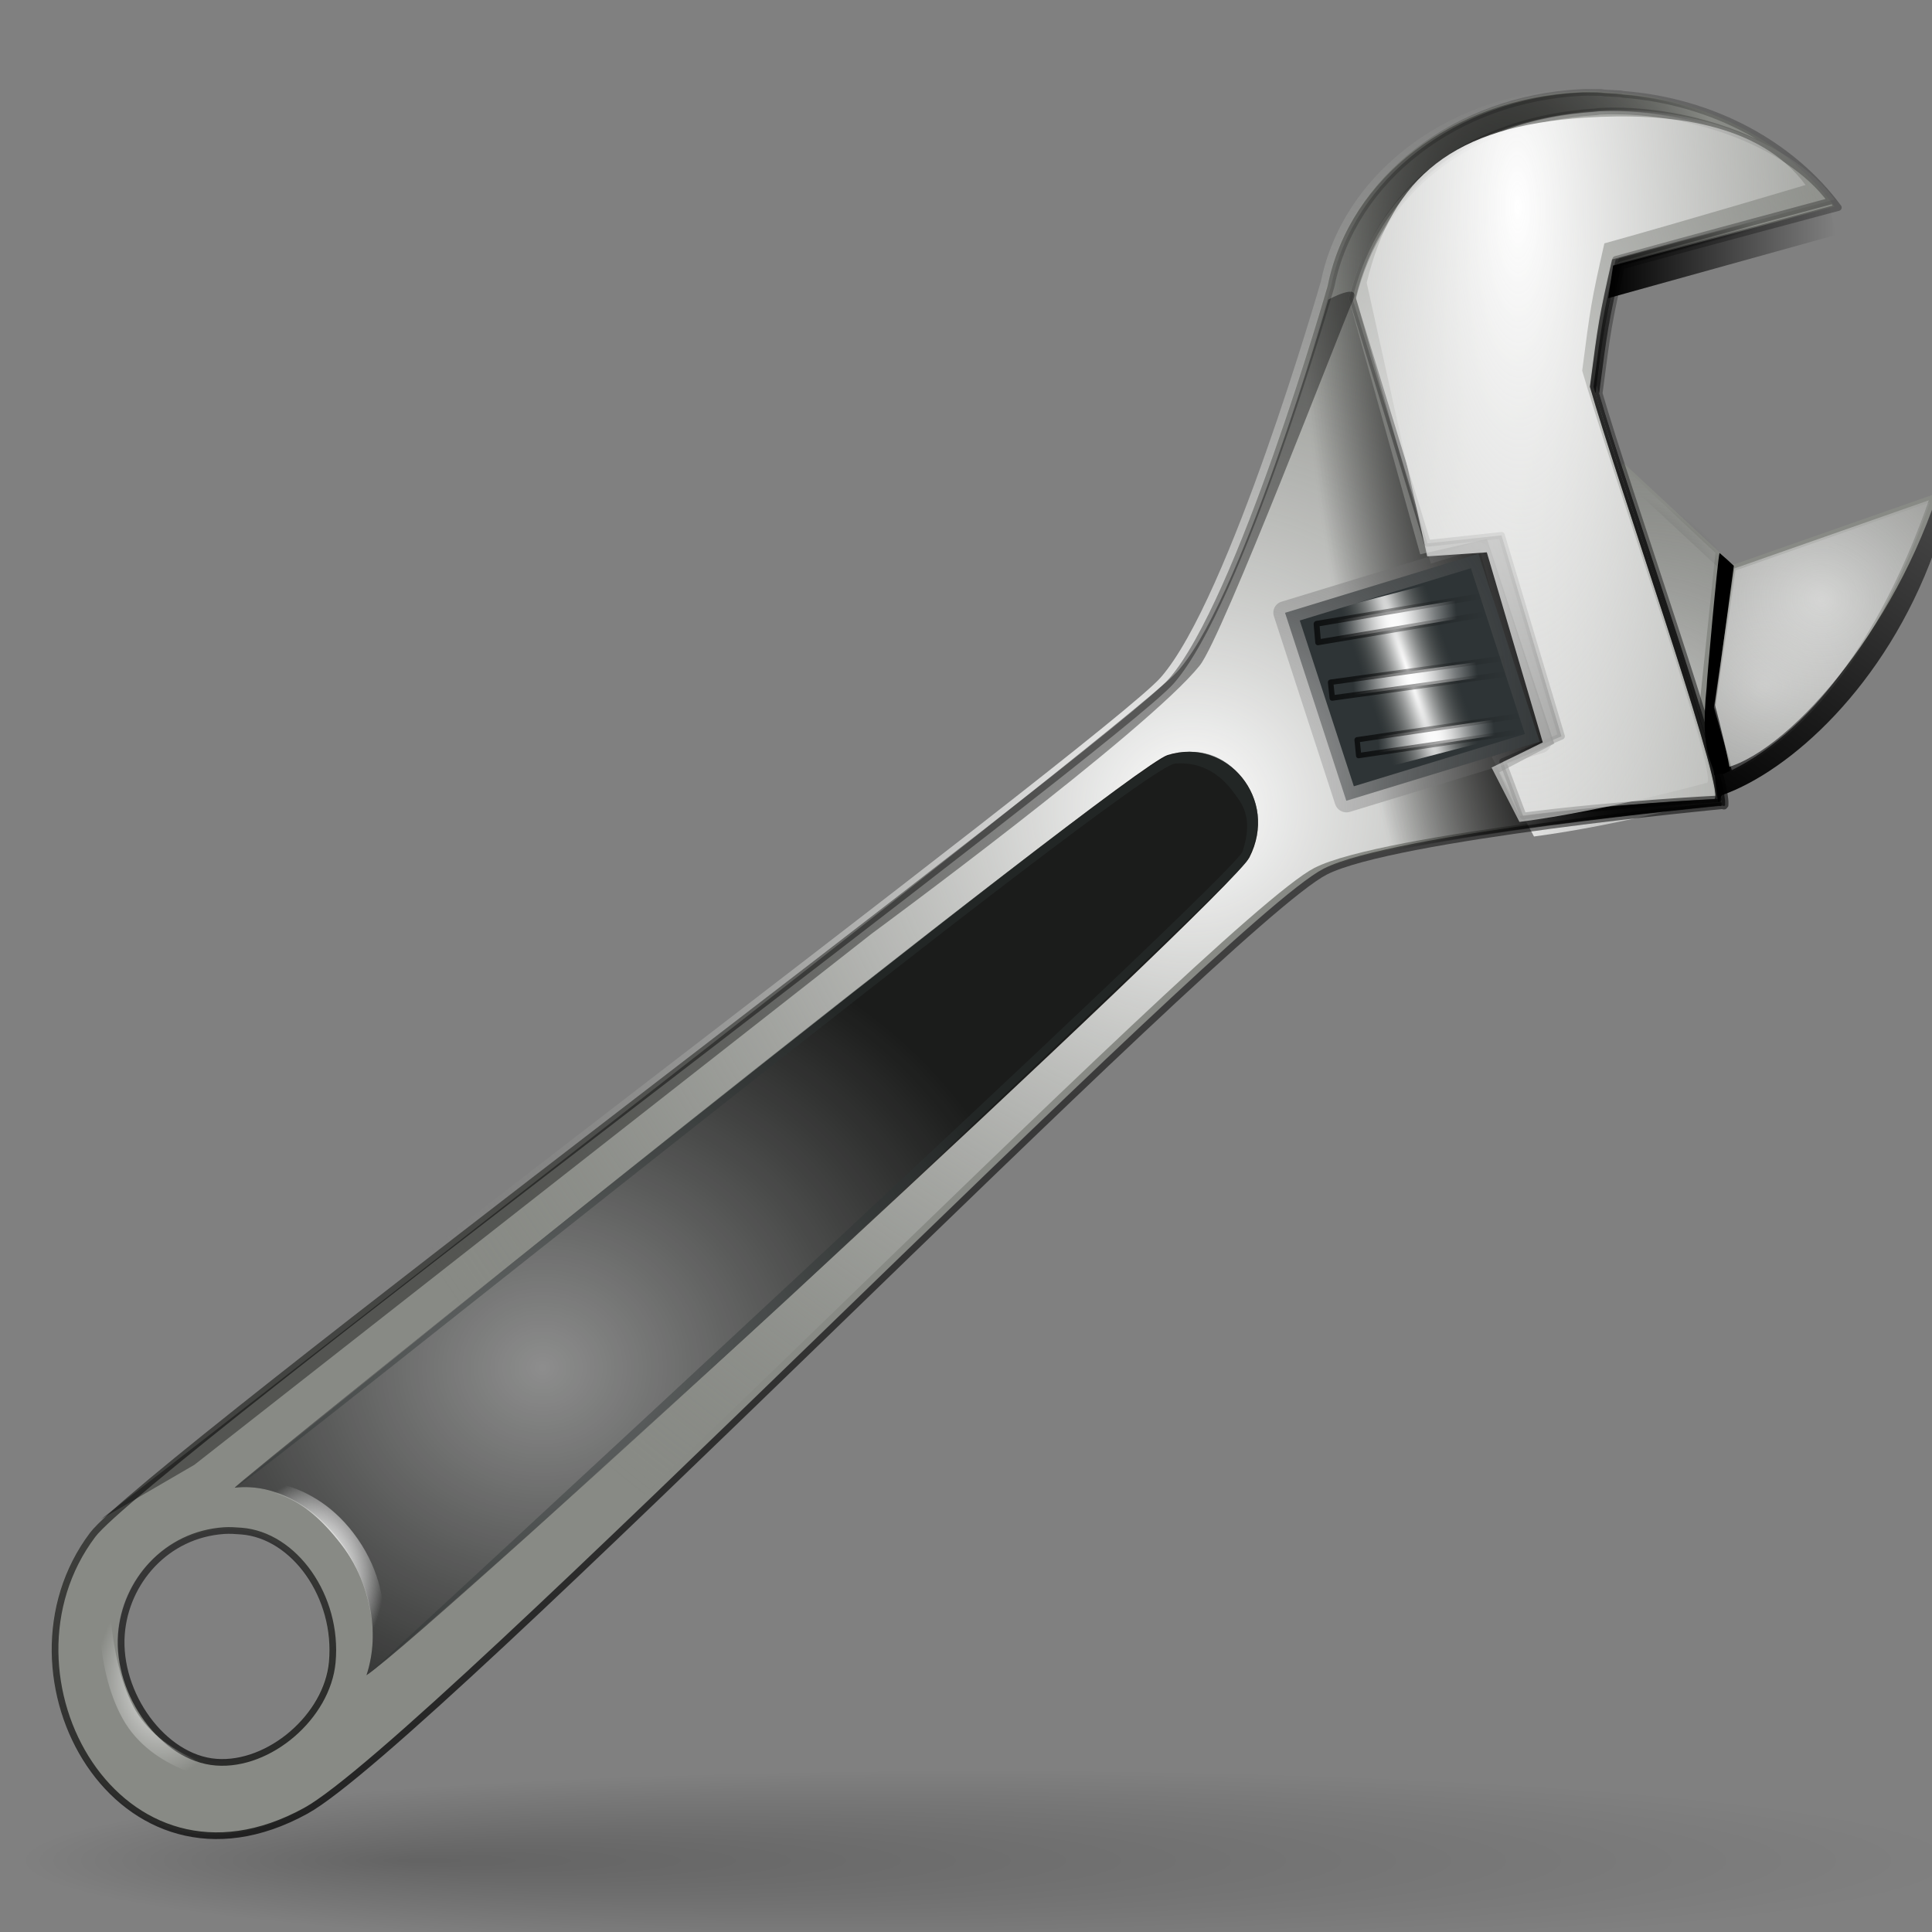 <?xml version="1.0" encoding="UTF-8" standalone="no"?>
<!-- Created with Inkscape (http://www.inkscape.org/) -->
<svg
   xmlns:dc="http://purl.org/dc/elements/1.1/"
   xmlns:cc="http://creativecommons.org/ns#"
   xmlns:rdf="http://www.w3.org/1999/02/22-rdf-syntax-ns#"
   xmlns:svg="http://www.w3.org/2000/svg"
   xmlns="http://www.w3.org/2000/svg"
   xmlns:xlink="http://www.w3.org/1999/xlink"
   xmlns:sodipodi="http://sodipodi.sourceforge.net/DTD/sodipodi-0.dtd"
   xmlns:inkscape="http://www.inkscape.org/namespaces/inkscape"
   width="48"
   height="48"
   id="svg1307"
   sodipodi:version="0.32"
   inkscape:version="0.46"
   version="1.0"
   sodipodi:docbase="/home/jakob/dev/kde/src/kdebase/runtime/pics/oxygen/scalable/apps"
   sodipodi:docname="preferences-other.svg"
   inkscape:output_extension="org.inkscape.output.svg.inkscape">
  <rect width="100%" height="100%" fill="#808080" stroke="none"/>
  <defs
     id="defs1309">
    <inkscape:perspective
       sodipodi:type="inkscape:persp3d"
       inkscape:vp_x="0 : 64 : 1"
       inkscape:vp_y="0 : 1000 : 0"
       inkscape:vp_z="128 : 64 : 1"
       inkscape:persp3d-origin="64 : 42.666667 : 1"
       id="perspective134" />
    <linearGradient
       id="linearGradient3578">
      <stop
         style="stop-color:#a2a2a2;stop-opacity:1;"
         offset="0"
         id="stop3580" />
      <stop
         style="stop-color:#e0e0e0;stop-opacity:1;"
         offset="1"
         id="stop3582" />
    </linearGradient>
    <linearGradient
       id="linearGradient3513">
      <stop
         style="stop-color:#f9f9f9;stop-opacity:1;"
         offset="0"
         id="stop3515" />
      <stop
         style="stop-color:#d1d1d1;stop-opacity:1;"
         offset="1"
         id="stop3517" />
    </linearGradient>
    <linearGradient
       inkscape:collect="always"
       id="linearGradient6184">
      <stop
         style="stop-color:#ffffff;stop-opacity:1;"
         offset="0"
         id="stop6186" />
      <stop
         style="stop-color:#ffffff;stop-opacity:0;"
         offset="1"
         id="stop6188" />
    </linearGradient>
    <linearGradient
       inkscape:collect="always"
       id="linearGradient2648">
      <stop
         style="stop-color:#ffffff;stop-opacity:1;"
         offset="0"
         id="stop2650" />
      <stop
         style="stop-color:#ffffff;stop-opacity:0;"
         offset="1"
         id="stop2652" />
    </linearGradient>
    <linearGradient
       inkscape:collect="always"
       id="linearGradient34264">
      <stop
         style="stop-color:#ffffff;stop-opacity:1;"
         offset="0"
         id="stop34266" />
      <stop
         style="stop-color:#ffffff;stop-opacity:0;"
         offset="1"
         id="stop34268" />
    </linearGradient>
    <linearGradient
       inkscape:collect="always"
       id="linearGradient29877">
      <stop
         style="stop-color:#000000;stop-opacity:1;"
         offset="0"
         id="stop29879" />
      <stop
         style="stop-color:#000000;stop-opacity:0;"
         offset="1"
         id="stop29881" />
    </linearGradient>
    <linearGradient
       inkscape:collect="always"
       id="linearGradient26369">
      <stop
         style="stop-color:#000000;stop-opacity:1;"
         offset="0"
         id="stop26371" />
      <stop
         style="stop-color:#000000;stop-opacity:0;"
         offset="1"
         id="stop26373" />
    </linearGradient>
    <linearGradient
       id="linearGradient25485">
      <stop
         style="stop-color:#000000;stop-opacity:1;"
         offset="0"
         id="stop25487" />
      <stop
         style="stop-color:#000000;stop-opacity:0;"
         offset="1"
         id="stop25489" />
    </linearGradient>
    <linearGradient
       inkscape:collect="always"
       id="linearGradient23722">
      <stop
         style="stop-color:#000000;stop-opacity:1;"
         offset="0"
         id="stop23724" />
      <stop
         style="stop-color:#000000;stop-opacity:0;"
         offset="1"
         id="stop23726" />
    </linearGradient>
    <linearGradient
       id="linearGradient22831">
      <stop
         style="stop-color:#ffffff;stop-opacity:1;"
         offset="0"
         id="stop22833" />
      <stop
         style="stop-color:#888a85;stop-opacity:0;"
         offset="1"
         id="stop22835" />
    </linearGradient>
    <linearGradient
       id="linearGradient17579">
      <stop
         style="stop-color:#ffffff;stop-opacity:1;"
         offset="0"
         id="stop17581" />
      <stop
         style="stop-color:#000000;stop-opacity:0;"
         offset="1"
         id="stop17583" />
    </linearGradient>
    <linearGradient
       id="linearGradient15825">
      <stop
         style="stop-color:#ffffff;stop-opacity:1;"
         offset="0"
         id="stop15827" />
      <stop
         style="stop-color:#555753;stop-opacity:0;"
         offset="1"
         id="stop15829" />
    </linearGradient>
    <linearGradient
       id="linearGradient13184">
      <stop
         style="stop-color:#000000;stop-opacity:0.667;"
         offset="0"
         id="stop13186" />
      <stop
         style="stop-color:#000000;stop-opacity:0;"
         offset="1"
         id="stop13188" />
    </linearGradient>
    <linearGradient
       inkscape:collect="always"
       id="linearGradient11428">
      <stop
         style="stop-color:#ffffff;stop-opacity:1;"
         offset="0"
         id="stop11430" />
      <stop
         style="stop-color:#ffffff;stop-opacity:0;"
         offset="1"
         id="stop11432" />
    </linearGradient>
    <linearGradient
       id="linearGradient10539">
      <stop
         style="stop-color:#ffffff;stop-opacity:1;"
         offset="0"
         id="stop10541" />
      <stop
         style="stop-color:#888a85;stop-opacity:0;"
         offset="1"
         id="stop10543" />
    </linearGradient>
    <linearGradient
       id="linearGradient6818">
      <stop
         style="stop-color:#ffffff;stop-opacity:1;"
         offset="0"
         id="stop6820" />
      <stop
         style="stop-color:#3e3e3e;stop-opacity:0;"
         offset="1"
         id="stop6822" />
    </linearGradient>
    <linearGradient
       inkscape:collect="always"
       id="linearGradient5928">
      <stop
         style="stop-color:#000000;stop-opacity:1;"
         offset="0"
         id="stop5930" />
      <stop
         style="stop-color:#000000;stop-opacity:0;"
         offset="1"
         id="stop5932" />
    </linearGradient>
    <linearGradient
       id="linearGradient4174">
      <stop
         style="stop-color:#ffffff;stop-opacity:1;"
         offset="0"
         id="stop4176" />
      <stop
         style="stop-color:#3e3e3e;stop-opacity:0;"
         offset="1"
         id="stop4178" />
    </linearGradient>
    <linearGradient
       inkscape:collect="always"
       id="linearGradient3148">
      <stop
         style="stop-color:#000000;stop-opacity:1;"
         offset="0"
         id="stop3150" />
      <stop
         style="stop-color:#000000;stop-opacity:0;"
         offset="1"
         id="stop3152" />
    </linearGradient>
    <radialGradient
       inkscape:collect="always"
       xlink:href="#linearGradient3148"
       id="radialGradient3154"
       cx="81.563"
       cy="151.977"
       fx="129.698"
       fy="151.977"
       r="80.225"
       gradientTransform="matrix(1,0,0,0.133,0,131.714)"
       gradientUnits="userSpaceOnUse" />
    <radialGradient
       inkscape:collect="always"
       xlink:href="#linearGradient5928"
       id="radialGradient9655"
       gradientUnits="userSpaceOnUse"
       gradientTransform="matrix(1,0,0,0.932,3.581,-10.168)"
       cx="154.178"
       cy="33.309"
       fx="154.178"
       fy="33.309"
       r="11.547" />
    <radialGradient
       inkscape:collect="always"
       xlink:href="#linearGradient4174"
       id="radialGradient9657"
       gradientUnits="userSpaceOnUse"
       gradientTransform="matrix(5.093,3.710751e-2,-3.342812e-2,4.588,-711.648,-118.823)"
       cx="173.353"
       cy="29.474"
       fx="173.353"
       fy="29.474"
       r="7.125" />
    <radialGradient
       inkscape:collect="always"
       xlink:href="#linearGradient6818"
       id="radialGradient9659"
       gradientUnits="userSpaceOnUse"
       gradientTransform="matrix(7.9,-0.133,0.103,6.099,-1031.154,-297.761)"
       cx="150.178"
       cy="56.317"
       fx="150.178"
       fy="56.317"
       r="4.696" />
    <radialGradient
       inkscape:collect="always"
       xlink:href="#linearGradient10539"
       id="radialGradient10545"
       cx="222.099"
       cy="1.235"
       fx="222.099"
       fy="1.235"
       r="16.391"
       gradientTransform="matrix(2.315,-1.392699e-2,7.510166e-2,7.192,-419.363,45.314)"
       gradientUnits="userSpaceOnUse" />
    <radialGradient
       inkscape:collect="always"
       xlink:href="#linearGradient11428"
       id="radialGradient12309"
       cx="94.138"
       cy="38.928"
       fx="94.138"
       fy="38.928"
       r="6.873"
       gradientTransform="matrix(0.581,5.817117e-3,-7.455762e-2,9.383,36.031,-309.666)"
       gradientUnits="userSpaceOnUse" />
    <linearGradient
       inkscape:collect="always"
       xlink:href="#linearGradient13184"
       id="linearGradient13190"
       x1="79.735"
       y1="48.539"
       x2="95"
       y2="48.539"
       gradientUnits="userSpaceOnUse"
       gradientTransform="matrix(0.737,-6.658052e-7,1.272726e-7,1.016,23.723,1.032)" />
    <radialGradient
       inkscape:collect="always"
       xlink:href="#linearGradient11428"
       id="radialGradient14940"
       gradientUnits="userSpaceOnUse"
       gradientTransform="matrix(0.566,4.976245e-3,-7.260836e-2,8.025,38.463,-251.365)"
       cx="94.138"
       cy="38.928"
       fx="94.138"
       fy="38.928"
       r="6.873" />
    <linearGradient
       inkscape:collect="always"
       xlink:href="#linearGradient13184"
       id="linearGradient14942"
       gradientUnits="userSpaceOnUse"
       gradientTransform="matrix(0.718,5.475357e-7,-1.861064e-8,0.869,26.477,14.374)"
       x1="79.735"
       y1="48.539"
       x2="95"
       y2="48.539" />
    <radialGradient
       inkscape:collect="always"
       xlink:href="#linearGradient11428"
       id="radialGradient14946"
       gradientUnits="userSpaceOnUse"
       gradientTransform="matrix(0.603,4.958538e-3,-7.732142e-2,7.999,33.705,-255.13)"
       cx="94.138"
       cy="38.928"
       fx="94.138"
       fy="38.928"
       r="6.873" />
    <linearGradient
       inkscape:collect="always"
       xlink:href="#linearGradient13184"
       id="linearGradient14948"
       gradientUnits="userSpaceOnUse"
       gradientTransform="matrix(0.765,-9.213433e-7,-8.915483e-8,0.866,20.941,9.725)"
       x1="79.735"
       y1="48.539"
       x2="95"
       y2="48.539" />
    <radialGradient
       inkscape:collect="always"
       xlink:href="#linearGradient15825"
       id="radialGradient15831"
       cx="77.371"
       cy="64.804"
       fx="77.371"
       fy="64.804"
       r="4.142"
       gradientTransform="matrix(0.719,5.195072e-2,0.124,10.146,11.772,-600.324)"
       gradientUnits="userSpaceOnUse" />
    <radialGradient
       inkscape:collect="always"
       xlink:href="#linearGradient17579"
       id="radialGradient19335"
       cx="64.035"
       cy="72.254"
       fx="64.035"
       fy="72.254"
       r="8.072"
       gradientTransform="matrix(0.354,-4.171,5.033,-1.52,-331.365,448.841)"
       gradientUnits="userSpaceOnUse" />
    <radialGradient
       inkscape:collect="always"
       xlink:href="#linearGradient22831"
       id="radialGradient22837"
       cx="78.345"
       cy="47.897"
       fx="78.345"
       fy="47.897"
       r="59.07"
       gradientTransform="matrix(1,0,0,0.978,-0.985,3.796)"
       gradientUnits="userSpaceOnUse" />
    <linearGradient
       inkscape:collect="always"
       xlink:href="#linearGradient23722"
       id="linearGradient23728"
       x1="105.581"
       y1="11.271"
       x2="120.069"
       y2="11.271"
       gradientUnits="userSpaceOnUse"
       gradientTransform="matrix(1.04,0,0,1,-4.813,2.611)" />
    <radialGradient
       inkscape:collect="always"
       xlink:href="#linearGradient25485"
       id="radialGradient25491"
       cx="302.089"
       cy="-10.284"
       fx="302.089"
       fy="-10.284"
       r="59.073"
       gradientTransform="matrix(0.286,-6.334889e-2,0.208,0.942,20.999,69.804)"
       gradientUnits="userSpaceOnUse" />
    <linearGradient
       inkscape:collect="always"
       xlink:href="#linearGradient26369"
       id="linearGradient26375"
       x1="114.744"
       y1="51.132"
       x2="141.673"
       y2="13.185"
       gradientUnits="userSpaceOnUse"
       gradientTransform="translate(0,2.611)" />
    <radialGradient
       inkscape:collect="always"
       xlink:href="#linearGradient25485"
       id="radialGradient27252"
       gradientUnits="userSpaceOnUse"
       gradientTransform="matrix(0.286,-6.334889e-2,0.208,0.942,21.24,69.804)"
       cx="302.089"
       cy="-10.284"
       fx="302.089"
       fy="-10.284"
       r="59.073" />
    <radialGradient
       inkscape:collect="always"
       xlink:href="#linearGradient10539"
       id="radialGradient27256"
       gradientUnits="userSpaceOnUse"
       gradientTransform="matrix(2.315,-1.392699e-2,7.510166e-2,7.192,-420.327,44.349)"
       cx="224.464"
       cy="-4.226"
       fx="224.464"
       fy="-4.226"
       r="16.391" />
    <linearGradient
       inkscape:collect="always"
       xlink:href="#linearGradient29877"
       id="linearGradient29883"
       x1="123.645"
       y1="146.027"
       x2="70.801"
       y2="24.384"
       gradientUnits="userSpaceOnUse"
       gradientTransform="translate(-15.676,-27.053)" />
    <radialGradient
       inkscape:collect="always"
       xlink:href="#linearGradient34264"
       id="radialGradient34276"
       gradientUnits="userSpaceOnUse"
       gradientTransform="matrix(-0.999,-5.013679e-2,7.080488e-2,-1.41,21.314,249.144)"
       cx="19.006"
       cy="99.121"
       fx="19.006"
       fy="99.121"
       r="4.603" />
    <radialGradient
       inkscape:collect="always"
       xlink:href="#linearGradient4174"
       id="radialGradient34303"
       gradientUnits="userSpaceOnUse"
       gradientTransform="matrix(4.766,0.335,-0.309,4.497,-701.807,-148.131)"
       cx="174.077"
       cy="28.16"
       fx="174.077"
       fy="28.16"
       r="7.125" />
    <radialGradient
       inkscape:collect="always"
       xlink:href="#linearGradient6184"
       id="radialGradient8645"
       gradientUnits="userSpaceOnUse"
       gradientTransform="matrix(1,0,0,1.329,0,-29.992)"
       cx="18.988"
       cy="99.099"
       fx="18.988"
       fy="99.099"
       r="4.909" />
    <radialGradient
       inkscape:collect="always"
       xlink:href="#linearGradient6184"
       id="radialGradient8648"
       gradientUnits="userSpaceOnUse"
       gradientTransform="matrix(1,0,0,1.329,0,-29.992)"
       cx="18.988"
       cy="99.099"
       fx="18.988"
       fy="99.099"
       r="4.909" />
    <radialGradient
       inkscape:collect="always"
       xlink:href="#linearGradient2648"
       id="radialGradient8652"
       gradientUnits="userSpaceOnUse"
       gradientTransform="matrix(1,0,0,0.902,11.797,27.363)"
       cx="22.596"
       cy="66.949"
       fx="22.596"
       fy="66.949"
       r="33.898" />
    <radialGradient
       inkscape:collect="always"
       xlink:href="#linearGradient3148"
       id="radialGradient2554"
       gradientUnits="userSpaceOnUse"
       gradientTransform="matrix(1,0,0,0.133,0,131.714)"
       cx="81.563"
       cy="151.977"
       fx="129.698"
       fy="151.977"
       r="80.225" />
    <radialGradient
       inkscape:collect="always"
       xlink:href="#linearGradient5928"
       id="radialGradient2556"
       gradientUnits="userSpaceOnUse"
       gradientTransform="matrix(1,0,0,0.932,3.581,-10.168)"
       cx="154.178"
       cy="33.309"
       fx="154.178"
       fy="33.309"
       r="11.547" />
    <radialGradient
       inkscape:collect="always"
       xlink:href="#linearGradient4174"
       id="radialGradient2558"
       gradientUnits="userSpaceOnUse"
       gradientTransform="matrix(5.093,3.710751e-2,-3.342812e-2,4.588,-711.648,-118.823)"
       cx="173.353"
       cy="29.474"
       fx="173.353"
       fy="29.474"
       r="7.125" />
    <radialGradient
       inkscape:collect="always"
       xlink:href="#linearGradient6818"
       id="radialGradient2560"
       gradientUnits="userSpaceOnUse"
       gradientTransform="matrix(7.9,-0.133,0.103,6.099,-1031.154,-297.761)"
       cx="150.178"
       cy="56.317"
       fx="150.178"
       fy="56.317"
       r="4.696" />
    <radialGradient
       inkscape:collect="always"
       xlink:href="#linearGradient22831"
       id="radialGradient2562"
       gradientUnits="userSpaceOnUse"
       gradientTransform="matrix(1,0,0,0.978,-0.985,3.796)"
       cx="78.345"
       cy="47.897"
       fx="78.345"
       fy="47.897"
       r="59.07" />
    <radialGradient
       inkscape:collect="always"
       xlink:href="#linearGradient10539"
       id="radialGradient2564"
       gradientUnits="userSpaceOnUse"
       gradientTransform="matrix(2.315,-1.392699e-2,7.510166e-2,7.192,-419.363,45.314)"
       cx="222.099"
       cy="1.235"
       fx="222.099"
       fy="1.235"
       r="16.391" />
    <radialGradient
       inkscape:collect="always"
       xlink:href="#linearGradient25485"
       id="radialGradient2566"
       gradientUnits="userSpaceOnUse"
       gradientTransform="matrix(0.286,-6.334889e-2,0.208,0.942,20.999,69.804)"
       cx="302.089"
       cy="-10.284"
       fx="302.089"
       fy="-10.284"
       r="59.073" />
    <radialGradient
       inkscape:collect="always"
       xlink:href="#linearGradient25485"
       id="radialGradient2568"
       gradientUnits="userSpaceOnUse"
       gradientTransform="matrix(0.286,-6.334889e-2,0.208,0.942,21.24,69.804)"
       cx="302.089"
       cy="-10.284"
       fx="302.089"
       fy="-10.284"
       r="59.073" />
    <linearGradient
       inkscape:collect="always"
       xlink:href="#linearGradient29877"
       id="linearGradient2570"
       gradientUnits="userSpaceOnUse"
       gradientTransform="translate(-15.676,-27.053)"
       x1="123.645"
       y1="146.027"
       x2="70.801"
       y2="24.384" />
    <radialGradient
       inkscape:collect="always"
       xlink:href="#linearGradient17579"
       id="radialGradient2572"
       gradientUnits="userSpaceOnUse"
       gradientTransform="matrix(0.354,-4.171,5.033,-1.52,-331.365,448.841)"
       cx="64.035"
       cy="72.254"
       fx="64.035"
       fy="72.254"
       r="8.072" />
    <radialGradient
       inkscape:collect="always"
       xlink:href="#linearGradient15825"
       id="radialGradient2574"
       gradientUnits="userSpaceOnUse"
       gradientTransform="matrix(0.719,5.195072e-2,0.124,10.146,11.772,-600.324)"
       cx="77.371"
       cy="64.804"
       fx="77.371"
       fy="64.804"
       r="4.142" />
    <radialGradient
       inkscape:collect="always"
       xlink:href="#linearGradient11428"
       id="radialGradient2576"
       gradientUnits="userSpaceOnUse"
       gradientTransform="matrix(0.581,5.817117e-3,-7.455762e-2,9.383,36.031,-309.666)"
       cx="94.138"
       cy="38.928"
       fx="94.138"
       fy="38.928"
       r="6.873" />
    <linearGradient
       inkscape:collect="always"
       xlink:href="#linearGradient13184"
       id="linearGradient2578"
       gradientUnits="userSpaceOnUse"
       gradientTransform="matrix(0.737,-6.658052e-7,1.272726e-7,1.016,23.723,1.032)"
       x1="79.735"
       y1="48.539"
       x2="95"
       y2="48.539" />
    <radialGradient
       inkscape:collect="always"
       xlink:href="#linearGradient11428"
       id="radialGradient2580"
       gradientUnits="userSpaceOnUse"
       gradientTransform="matrix(0.566,4.976245e-3,-7.260836e-2,8.025,38.463,-251.365)"
       cx="94.138"
       cy="38.928"
       fx="94.138"
       fy="38.928"
       r="6.873" />
    <linearGradient
       inkscape:collect="always"
       xlink:href="#linearGradient13184"
       id="linearGradient2582"
       gradientUnits="userSpaceOnUse"
       gradientTransform="matrix(0.718,5.475357e-7,-1.861064e-8,0.869,26.477,14.374)"
       x1="79.735"
       y1="48.539"
       x2="95"
       y2="48.539" />
    <radialGradient
       inkscape:collect="always"
       xlink:href="#linearGradient11428"
       id="radialGradient2584"
       gradientUnits="userSpaceOnUse"
       gradientTransform="matrix(0.603,4.958538e-3,-7.732142e-2,7.999,33.705,-255.13)"
       cx="94.138"
       cy="38.928"
       fx="94.138"
       fy="38.928"
       r="6.873" />
    <linearGradient
       inkscape:collect="always"
       xlink:href="#linearGradient13184"
       id="linearGradient2586"
       gradientUnits="userSpaceOnUse"
       gradientTransform="matrix(0.765,-9.213433e-7,-8.915483e-8,0.866,20.941,9.725)"
       x1="79.735"
       y1="48.539"
       x2="95"
       y2="48.539" />
    <linearGradient
       inkscape:collect="always"
       xlink:href="#linearGradient23722"
       id="linearGradient2588"
       gradientUnits="userSpaceOnUse"
       gradientTransform="matrix(1.04,0,0,1,-4.813,2.611)"
       x1="105.581"
       y1="11.271"
       x2="120.069"
       y2="11.271" />
    <linearGradient
       inkscape:collect="always"
       xlink:href="#linearGradient26369"
       id="linearGradient2590"
       gradientUnits="userSpaceOnUse"
       gradientTransform="translate(0,2.611)"
       x1="114.744"
       y1="51.132"
       x2="141.673"
       y2="13.185" />
    <radialGradient
       inkscape:collect="always"
       xlink:href="#linearGradient10539"
       id="radialGradient2592"
       gradientUnits="userSpaceOnUse"
       gradientTransform="matrix(2.315,-1.392699e-2,7.510166e-2,7.192,-420.327,44.349)"
       cx="224.464"
       cy="-4.226"
       fx="224.464"
       fy="-4.226"
       r="16.391" />
    <radialGradient
       inkscape:collect="always"
       xlink:href="#linearGradient34264"
       id="radialGradient2594"
       gradientUnits="userSpaceOnUse"
       gradientTransform="matrix(-0.999,-5.013679e-2,7.080488e-2,-1.41,21.314,249.144)"
       cx="19.006"
       cy="99.121"
       fx="19.006"
       fy="99.121"
       r="4.603" />
    <radialGradient
       inkscape:collect="always"
       xlink:href="#linearGradient4174"
       id="radialGradient2596"
       gradientUnits="userSpaceOnUse"
       gradientTransform="matrix(4.766,0.335,-0.309,4.497,-701.807,-148.131)"
       cx="174.077"
       cy="28.16"
       fx="174.077"
       fy="28.16"
       r="7.125" />
    <radialGradient
       inkscape:collect="always"
       xlink:href="#linearGradient2648"
       id="radialGradient2598"
       gradientUnits="userSpaceOnUse"
       gradientTransform="matrix(1,0,0,0.902,11.797,27.363)"
       cx="22.596"
       cy="66.949"
       fx="22.596"
       fy="66.949"
       r="33.898" />
    <radialGradient
       inkscape:collect="always"
       xlink:href="#linearGradient6184"
       id="radialGradient2600"
       gradientUnits="userSpaceOnUse"
       gradientTransform="matrix(1,0,0,1.329,0,-29.992)"
       cx="18.988"
       cy="99.099"
       fx="18.988"
       fy="99.099"
       r="4.909" />
    <radialGradient
       inkscape:collect="always"
       xlink:href="#linearGradient6184"
       id="radialGradient2602"
       gradientUnits="userSpaceOnUse"
       gradientTransform="matrix(1,0,0,1.329,0,-29.992)"
       cx="18.988"
       cy="99.099"
       fx="18.988"
       fy="99.099"
       r="4.909" />
  </defs>
  <sodipodi:namedview
     id="base"
     pagecolor="#ffffff"
     bordercolor="#666666"
     borderopacity="1.0"
     inkscape:pageopacity="0.0"
     inkscape:pageshadow="2"
     inkscape:zoom="2.9319705"
     inkscape:cx="-55.062779"
     inkscape:cy="72.031184"
     inkscape:current-layer="layer1"
     showgrid="true"
     inkscape:document-units="px"
     inkscape:grid-bbox="true"
     showguides="true"
     inkscape:guide-bbox="true"
     inkscape:window-width="1398"
     inkscape:window-height="967"
     inkscape:window-x="0"
     inkscape:window-y="27" />
  <g
     id="layer1"
     inkscape:label="Layer 1"
     inkscape:groupmode="layer">
    <g
       id="g2507"
       transform="matrix(0.375,0,0,0.375,0.582,1.076)">
      <path
         inkscape:r_cy="true"
         inkscape:r_cx="true"
         transform="matrix(-0.8,0,0,0.561,129.373,35.171)"
         d="M 161.788,151.977 A 80.225,10.697 0 1 1 1.337,151.977 A 80.225,10.697 0 1 1 161.788,151.977 z"
         sodipodi:ry="10.696727"
         sodipodi:rx="80.225449"
         sodipodi:cy="151.97745"
         sodipodi:cx="81.562538"
         id="path3146"
         style="opacity:0.221;fill:url(#radialGradient2554);fill-opacity:1;fill-rule:nonzero;stroke:none;stroke-width:0.1;stroke-linecap:round;stroke-linejoin:round;stroke-miterlimit:4;stroke-dasharray:none;stroke-dashoffset:4;stroke-opacity:1"
         sodipodi:type="arc" />
      <g
         inkscape:r_cy="true"
         inkscape:r_cx="true"
         transform="matrix(0.936,5.862005e-2,-6.057727e-2,0.98,-42.662,10.228)"
         id="g8758">
        <path
           style="opacity:1;fill:#888a85;fill-opacity:1;fill-rule:evenodd;stroke:url(#radialGradient2556);stroke-width:1.644;stroke-linecap:round;stroke-linejoin:round;stroke-miterlimit:4;stroke-dasharray:none;stroke-opacity:1"
           d="M 181.676,9.099 L 167.544,14.799 L 159.389,8.406 C 158.318,9.823 157.503,30.099 162.491,29.926 C 171.623,29.61 178.297,20.601 181.676,9.099 z"
           id="path3285"
           inkscape:r_cx="true"
           inkscape:r_cy="true"
           sodipodi:nodetypes="cccsc" />
        <path
           style="opacity:0.514;fill:url(#radialGradient2558);fill-opacity:1;fill-rule:evenodd;stroke:none;stroke-width:2.144;stroke-linecap:round;stroke-linejoin:round;stroke-miterlimit:4;stroke-dasharray:none;stroke-opacity:1"
           d="M 181.161,9.76 L 167.755,15.166 L 166.911,24.604 L 168.442,28.76 C 174.288,25.536 178.638,18.347 181.161,9.76 z"
           id="path3293"
           inkscape:r_cx="true"
           inkscape:r_cy="true" />
        <path
           style="opacity:0.514;fill:url(#radialGradient2560);fill-opacity:1;fill-rule:evenodd;stroke:none;stroke-width:1.644;stroke-linecap:round;stroke-linejoin:round;stroke-miterlimit:4;stroke-dasharray:none;stroke-opacity:1"
           d="M 159.316,8.597 C 159.312,8.603 159.289,8.622 159.285,8.629 C 159.276,8.642 159.262,8.675 159.254,8.691 C 158.215,10.788 157.519,30.298 162.41,30.129 C 163.491,30.091 164.555,29.931 165.566,29.66 L 166.254,14.066 L 159.316,8.597 z"
           id="path5936"
           inkscape:r_cx="true"
           inkscape:r_cy="true" />
      </g>
      <path
         sodipodi:nodetypes="cccssssccccssssccssss"
         inkscape:r_cy="true"
         inkscape:r_cx="true"
         id="path2388"
         d="M 104.042,3.165 C 95.282,3.159 87.915,8.581 86.411,15.947 C 86.402,15.98 86.378,16.05 86.369,16.082 C 86.369,16.082 80.37,36.954 75.805,42.174 C 72.222,46.272 7.673,94.34 4.353,98.747 C -2.66,108.055 6.103,123.822 18.464,117.023 C 26.613,112.54 79.367,58.209 85.98,54.799 C 90.45,52.494 112.378,50.444 112.378,50.444 C 113.581,50.909 106.049,29.742 104.144,23.111 C 104.699,18.853 104.735,18.506 105.606,14.672 C 110.679,13.274 120,10.817 120,10.817 C 116.941,6.685 111.753,3.752 105.708,3.292 C 105.668,3.289 105.619,3.285 105.58,3.282 C 105.359,3.267 104.561,3.201 104.491,3.199 C 104.43,3.198 104.33,3.186 104.267,3.182 C 104.197,3.182 104.111,3.165 104.042,3.165 z M 14.184,98.478 C 17.702,98.745 20.606,102.84 20.205,107.187 C 19.872,110.783 16.058,114.071 12.54,113.804 C 9.022,113.536 5.955,109.289 6.247,105.337 C 6.528,101.539 9.738,98.14 14.184,98.478 z"
         style="opacity:1;fill:#888a85;fill-opacity:1;fill-rule:evenodd;stroke:none;stroke-width:2.144;stroke-linecap:round;stroke-linejoin:round;stroke-miterlimit:4;stroke-dasharray:none;stroke-opacity:1" />
      <path
         style="opacity:1;fill:url(#radialGradient2562);fill-opacity:1;fill-rule:evenodd;stroke:none;stroke-width:2.144;stroke-linecap:round;stroke-linejoin:round;stroke-miterlimit:4;stroke-dasharray:none;stroke-opacity:1"
         d="M 103.59,3 C 94.83,2.993 87.463,8.416 85.959,15.782 C 85.95,15.815 85.926,15.884 85.917,15.917 C 85.917,15.917 79.917,36.789 75.353,42.009 C 71.77,46.106 7.221,94.175 3.901,98.582 C -3.112,107.89 5.651,123.657 18.012,116.857 C 26.161,112.375 78.915,58.044 85.528,54.634 C 89.998,52.328 111.926,50.278 111.926,50.278 C 113.129,50.743 105.597,29.576 103.692,22.946 C 104.247,18.688 104.283,18.341 105.154,14.507 C 110.227,13.109 119.548,10.652 119.548,10.652 C 116.489,6.519 111.301,3.586 105.256,3.127 C 105.216,3.124 105.167,3.12 105.128,3.117 C 104.907,3.101 104.109,3.036 104.039,3.034 C 103.978,3.033 103.878,3.02 103.814,3.017 C 103.745,3.016 103.659,3 103.59,3 z M 13.732,98.312 C 17.25,98.58 20.154,102.675 19.752,107.022 C 19.42,110.618 15.606,113.906 12.088,113.639 C 8.57,113.371 5.502,109.124 5.795,105.172 C 6.076,101.374 9.286,97.974 13.732,98.312 z"
         id="path21956"
         inkscape:r_cx="true"
         inkscape:r_cy="true"
         sodipodi:nodetypes="cccssssccccssssccssss" />
      <path
         inkscape:r_cy="true"
         inkscape:r_cx="true"
         sodipodi:nodetypes="cccccccssssscccsc"
         id="path9661"
         d="M 88.271,16.824 L 93.245,34.474 L 96.471,33.484 L 99.939,46.316 L 97.268,47.261 L 100.08,52.551 C 105.963,51.774 112.434,49.973 112.434,49.973 C 112.438,49.974 112.461,49.975 112.465,49.975 C 112.469,49.975 112.493,49.979 112.496,49.978 C 112.499,49.975 112.527,49.952 112.53,49.948 C 112.532,49.944 112.53,49.922 112.532,49.917 C 112.535,49.905 112.566,49.869 112.568,49.855 C 112.782,48.023 106.021,28.895 104.237,22.653 C 104.789,18.395 104.84,18.054 105.706,14.22 C 110.752,12.822 120,10.352 120,10.352 C 116.957,6.219 109.933,4.086 104.403,4.445 C 95.718,5.008 89.983,9.779 88.271,16.824 z"
         style="opacity:1;fill:url(#radialGradient2564);fill-opacity:1;fill-rule:evenodd;stroke:none;stroke-width:2.144;stroke-linecap:round;stroke-linejoin:round;stroke-miterlimit:4;stroke-dasharray:none;stroke-opacity:1" />
      <path
         sodipodi:nodetypes="ccssssscsssssscccssssscccccsssssscccccccsccssssc"
         inkscape:r_cy="true"
         inkscape:r_cx="true"
         id="path23730"
         d="M 103.031,3.255 C 94.724,3.651 87.852,8.959 86.406,16.037 C 86.397,16.069 86.384,16.129 86.375,16.162 C 86.375,16.162 80.377,37.035 75.812,42.255 C 72.23,46.353 7.664,94.411 4.344,98.818 C -2.669,108.126 6.108,123.898 18.469,117.099 C 26.618,112.616 79.387,58.291 86,54.88 C 90.47,52.575 112.375,50.505 112.375,50.505 C 112.38,50.507 112.402,50.535 112.406,50.537 C 112.41,50.537 112.434,50.537 112.438,50.537 C 112.441,50.535 112.466,50.507 112.469,50.505 C 112.471,50.501 112.498,50.479 112.5,50.474 C 112.502,50.469 112.498,50.449 112.5,50.443 C 112.504,50.424 112.498,50.374 112.5,50.349 C 112.599,48.25 105.935,29.383 104.156,23.193 C 104.711,18.935 104.754,18.589 105.625,14.755 C 110.697,13.357 120,10.88 120,10.88 C 116.941,6.748 111.764,3.84 105.719,3.38 C 105.679,3.377 105.633,3.352 105.594,3.349 C 105.373,3.334 104.57,3.288 104.5,3.287 C 104.439,3.285 104.345,3.259 104.281,3.255 C 104.221,3.255 104.126,3.258 104.062,3.255 C 103.72,3.255 103.369,3.239 103.031,3.255 z M 104.188,4.505 C 109.676,4.229 116.536,6.375 119.531,10.443 C 119.531,10.443 110.295,12.919 105.25,14.318 C 104.383,18.152 104.333,18.497 103.781,22.755 C 105.551,28.949 112.198,47.828 112.094,49.912 C 112.093,49.919 112.095,49.936 112.094,49.943 C 112.087,49.954 112.069,49.995 112.062,50.005 C 112.062,50.008 112.063,50.033 112.062,50.037 C 112.055,50.043 112.033,50.066 112.031,50.068 C 112.024,50.067 112.002,50.068 112,50.068 C 111.997,50.068 111.972,50.068 111.969,50.068 C 111.969,50.068 105.008,50.416 99.125,51.193 L 97.768,48.308 L 101.419,46.393 L 96.964,32.84 L 92.54,33.854 L 87.812,16.912 C 89.525,9.866 95.252,5.1 103.938,4.537 C 104.024,4.531 104.1,4.51 104.188,4.505 z M 13.062,98.537 C 13.425,98.513 13.805,98.539 14.187,98.568 C 17.706,98.835 20.62,102.909 20.219,107.255 C 19.886,110.851 16.049,114.148 12.531,113.88 C 9.013,113.613 5.957,109.364 6.25,105.412 C 6.507,101.94 9.204,98.792 13.062,98.537 z"
         style="opacity:1;fill:url(#radialGradient2566);fill-opacity:1;fill-rule:evenodd;stroke:none;stroke-width:2.144;stroke-linecap:round;stroke-linejoin:round;stroke-miterlimit:4;stroke-dasharray:none;stroke-opacity:1" />
      <path
         sodipodi:nodetypes="ccssssscsssssscccssssscccccsssssscccccccsccssssc"
         style="opacity:1;fill:url(#radialGradient2568);fill-opacity:1;fill-rule:evenodd;stroke:url(#linearGradient2570);stroke-width:0.444;stroke-linecap:round;stroke-linejoin:round;stroke-miterlimit:4;stroke-dasharray:none;stroke-opacity:1"
         d="M 103.272,3.255 C 94.966,3.651 88.093,8.959 86.647,16.037 C 86.638,16.069 86.625,16.129 86.616,16.162 C 86.616,16.162 80.618,37.035 76.054,42.255 C 72.471,46.353 7.905,94.411 4.585,98.818 C -2.427,108.126 6.349,123.898 18.71,117.099 C 26.859,112.616 79.628,58.291 86.241,54.88 C 90.711,52.575 112.616,50.505 112.616,50.505 C 112.621,50.507 112.643,50.535 112.647,50.537 C 112.652,50.537 112.675,50.537 112.679,50.537 C 112.682,50.535 112.707,50.507 112.71,50.505 C 112.712,50.501 112.739,50.479 112.741,50.474 C 112.743,50.469 112.74,50.449 112.741,50.443 C 112.745,50.424 112.739,50.374 112.741,50.349 C 112.84,48.25 106.176,29.383 104.397,23.193 C 104.952,18.935 104.995,18.589 105.866,14.755 C 110.939,13.357 120.241,10.88 120.241,10.88 C 117.182,6.748 112.005,3.84 105.96,3.38 C 105.92,3.377 105.874,3.352 105.835,3.349 C 105.615,3.334 104.812,3.288 104.741,3.287 C 104.68,3.285 104.586,3.259 104.522,3.255 C 104.462,3.255 104.367,3.258 104.304,3.255 C 103.961,3.255 103.61,3.239 103.272,3.255 z M 104.429,4.505 C 109.917,4.229 116.777,6.375 119.772,10.443 C 119.772,10.443 110.536,12.919 105.491,14.318 C 104.625,18.152 104.574,18.497 104.022,22.755 C 105.792,28.949 112.44,47.828 112.335,49.912 C 112.334,49.919 112.336,49.936 112.335,49.943 C 112.328,49.954 112.31,49.995 112.304,50.005 C 112.304,50.008 112.304,50.033 112.304,50.037 C 112.296,50.043 112.274,50.066 112.272,50.068 C 112.266,50.067 112.243,50.068 112.241,50.068 C 112.238,50.068 112.213,50.068 112.21,50.068 C 112.21,50.068 105.249,50.416 99.366,51.193 L 98.009,47.585 L 101.901,45.911 L 97.929,32.599 L 93.022,33.13 L 88.054,16.912 C 89.766,9.866 95.493,5.1 104.179,4.537 C 104.265,4.531 104.342,4.51 104.429,4.505 z M 13.304,98.537 C 13.666,98.513 14.047,98.539 14.429,98.568 C 17.947,98.835 20.862,102.909 20.46,107.255 C 20.128,110.851 16.29,114.148 12.772,113.88 C 9.254,113.613 6.199,109.364 6.491,105.412 C 6.748,101.94 9.445,98.792 13.304,98.537 z"
         id="path27250"
         inkscape:r_cx="true"
         inkscape:r_cy="true" />
      <g
         transform="translate(0,2.611)"
         id="g22839">
        <rect
           style="opacity:1;fill:#2e3436;fill-opacity:1;fill-rule:evenodd;stroke:url(#radialGradient2572);stroke-width:1.544;stroke-linecap:round;stroke-linejoin:round;stroke-miterlimit:4;stroke-dasharray:none;stroke-opacity:1"
           id="rect10551"
           width="13.4"
           height="13.095"
           x="68.625"
           y="58"
           inkscape:r_cx="true"
           inkscape:r_cy="true"
           transform="matrix(0.956,-0.292,0.31,0.951,0,0)" />
        <rect
           transform="matrix(0.968,-0.252,0.307,0.952,0,0)"
           inkscape:r_cy="true"
           inkscape:r_cx="true"
           y="55.691"
           x="71.563"
           height="11.043"
           width="7.725"
           id="rect14950"
           style="opacity:1;fill:url(#radialGradient2574);fill-opacity:1;fill-rule:evenodd;stroke:none;stroke-width:1.644;stroke-linecap:round;stroke-linejoin:round;stroke-miterlimit:4;stroke-dasharray:none;stroke-opacity:1" />
        <rect
           style="opacity:1;fill:url(#radialGradient2576);fill-opacity:1;fill-rule:evenodd;stroke:url(#linearGradient2578);stroke-width:0.384;stroke-linecap:round;stroke-linejoin:round;stroke-miterlimit:4;stroke-dasharray:none;stroke-opacity:1"
           id="rect10553"
           width="11.255"
           height="1.233"
           x="82.512"
           y="49.743"
           inkscape:r_cx="true"
           inkscape:r_cy="true"
           ry="0"
           transform="matrix(0.986,-0.166,8.671967e-2,0.996,0,0)" />
        <rect
           transform="matrix(0.989,-0.146,9.906172e-2,0.995,0,0)"
           ry="0"
           inkscape:r_cy="true"
           inkscape:r_cx="true"
           y="56.036"
           x="83.728"
           height="1.054"
           width="10.96"
           id="rect14938"
           style="opacity:1;fill:url(#radialGradient2580);fill-opacity:1;fill-rule:evenodd;stroke:url(#linearGradient2582);stroke-width:0.351;stroke-linecap:round;stroke-linejoin:round;stroke-miterlimit:4;stroke-dasharray:none;stroke-opacity:1" />
        <rect
           style="opacity:1;fill:url(#radialGradient2584);fill-opacity:1;fill-rule:evenodd;stroke:url(#linearGradient2586);stroke-width:0.361;stroke-linecap:round;stroke-linejoin:round;stroke-miterlimit:4;stroke-dasharray:none;stroke-opacity:1"
           id="rect14944"
           width="11.672"
           height="1.051"
           x="81.908"
           y="51.249"
           inkscape:r_cx="true"
           inkscape:r_cy="true"
           ry="0"
           transform="matrix(0.991,-0.137,0.106,0.994,0,0)" />
      </g>
      <path
         inkscape:r_cy="true"
         inkscape:r_cx="true"
         sodipodi:nodetypes="ccccc"
         id="rect22846"
         d="M 105.32,14.724 L 119.679,10.88 L 120.069,12.7 L 105,16.884 L 105.32,14.724 z"
         style="fill:url(#linearGradient2588);fill-opacity:1;fill-rule:evenodd;stroke:none;stroke-width:1.444;stroke-linecap:round;stroke-linejoin:round;stroke-miterlimit:4;stroke-opacity:1" />
      <path
         inkscape:r_cy="true"
         inkscape:r_cx="true"
         sodipodi:nodetypes="csssc"
         id="rect25493"
         d="M 112.016,48.139 C 116.099,47.856 123.477,39.756 126.771,29.995 C 126.918,29.561 126.769,33.193 126.6,33.656 C 123.344,42.642 116.99,48.226 112.569,49.798 C 112.307,49.891 112.366,51.576 112.016,48.139 z"
         style="fill:url(#linearGradient2590);fill-opacity:1;fill-rule:evenodd;stroke:none;stroke-width:1.444;stroke-linecap:round;stroke-linejoin:round;stroke-miterlimit:4;stroke-opacity:1" />
      <path
         style="opacity:1;fill:url(#radialGradient2592);fill-opacity:1;fill-rule:evenodd;stroke:none;stroke-width:2.144;stroke-linecap:round;stroke-linejoin:round;stroke-miterlimit:4;stroke-dasharray:none;stroke-opacity:1"
         d="M 88.995,15.86 L 93.004,33.992 L 96.954,33.725 L 100.662,46.316 L 97.268,47.984 L 99.115,51.586 C 104.998,50.81 111.469,49.008 111.469,49.008 C 111.474,49.01 111.496,49.01 111.5,49.011 C 111.504,49.011 111.528,49.014 111.532,49.013 C 111.535,49.01 111.563,48.987 111.565,48.984 C 111.567,48.979 111.566,48.957 111.568,48.952 C 111.571,48.94 111.601,48.905 111.603,48.891 C 111.817,47.059 105.056,27.931 103.273,21.689 C 103.824,17.431 103.875,17.089 104.742,13.255 C 109.787,11.857 118.071,9.387 118.071,9.387 C 115.028,5.255 108.968,4.568 103.439,4.927 C 94.753,5.491 90.707,8.814 88.995,15.86 z"
         id="path27254"
         sodipodi:nodetypes="cccccccssssscccsc"
         inkscape:r_cx="true"
         inkscape:r_cy="true" />
      <path
         inkscape:r_cy="true"
         inkscape:r_cx="true"
         sodipodi:nodetypes="cscssccc"
         id="rect30766"
         d="M 5.133,97.783 C 5.133,97.783 71.778,46.192 76.224,41.856 C 80.492,37.692 86.447,16.981 86.447,16.981 C 86.447,16.981 88.645,15.786 88.096,17.003 C 87.344,18.67 79.457,39.32 77.933,41.224 C 74.462,45.563 56.219,58.974 56.219,58.974 L 11.329,94.176 L 5.133,97.783 z"
         style="opacity:0.385;fill:#000000;fill-opacity:1;fill-rule:evenodd;stroke:none;stroke-width:0.444;stroke-linecap:round;stroke-linejoin:round;stroke-miterlimit:4;stroke-opacity:1" />
      <path
         inkscape:r_cy="true"
         inkscape:r_cx="true"
         sodipodi:nodetypes="cscczcc"
         id="path34274"
         d="M 13.11,115.081 C 13.11,115.081 8.549,114.554 6.574,110.997 C 4.599,107.44 5.043,102.468 5.043,102.468 L 5.679,101.69 C 5.679,101.69 5.507,106.715 7.258,110.136 C 9.042,113.623 13.739,114.432 13.648,114.555 L 13.11,115.081 z"
         style="opacity:0.894;fill:url(#radialGradient2594);fill-opacity:1;fill-rule:evenodd;stroke:none;stroke-width:0.444;stroke-linecap:round;stroke-linejoin:round;stroke-miterlimit:4;stroke-opacity:1" />
      <path
         sodipodi:nodetypes="ccccccc"
         inkscape:r_cy="true"
         inkscape:r_cx="true"
         id="path34280"
         d="M 112.374,33.767 C 112.258,34.034 111.508,42.371 111.518,42.671 C 111.04,47.24 112.008,47.649 112.013,48.479 C 112.875,48.253 112.265,48.597 113.065,48.205 C 113.047,47.798 112.366,44.883 112.065,43.83 C 112.397,41.57 113.232,35.218 113.319,34.617 C 112.959,34.278 112.821,34.144 112.374,33.767 z"
         style="fill:#000000;fill-opacity:1;fill-rule:evenodd;stroke:none;stroke-width:1.578;stroke-linecap:round;stroke-linejoin:round;stroke-miterlimit:4;stroke-dasharray:none;stroke-opacity:1" />
      <path
         inkscape:r_cy="true"
         inkscape:r_cx="true"
         id="path34301"
         d="M 126.24,30.275 L 113.362,34.79 L 112,43.994 L 113.182,48.158 C 118.85,45.341 123.358,38.546 126.24,30.275 z"
         style="opacity:0.514;fill:url(#radialGradient2596);fill-opacity:1;fill-rule:evenodd;stroke:none;stroke-width:2.144;stroke-linecap:round;stroke-linejoin:round;stroke-miterlimit:4;stroke-dasharray:none;stroke-opacity:1" />
      <path
         sodipodi:nodetypes="ccsss"
         inkscape:r_cy="true"
         inkscape:r_cx="true"
         id="path30758"
         d="M 14.002,95.695 C 19.476,95.058 24.675,102.249 22.728,108.119 C 27.155,105.115 79.933,56.446 81.222,53.938 C 83.197,50.097 79.757,45.932 75.81,47.155 C 73.057,48.009 13.645,95.736 14.002,95.695 z"
         style="fill:#888a85;fill-opacity:1;fill-rule:evenodd;stroke:none;stroke-width:0.444;stroke-linecap:round;stroke-linejoin:round;stroke-miterlimit:4;stroke-dasharray:none;stroke-opacity:1" />
      <path
         sodipodi:nodetypes="ccsss"
         inkscape:r_cy="true"
         inkscape:r_cx="true"
         id="path7295"
         d="M 14.002,95.695 C 19.476,95.058 24.675,102.249 22.728,108.119 C 27.155,105.115 79.933,56.446 81.222,53.938 C 83.197,50.097 79.757,45.932 75.81,47.155 C 73.057,48.009 13.645,95.736 14.002,95.695 z"
         style="opacity:0.8;fill:#000000;fill-opacity:1;fill-rule:evenodd;stroke:none;stroke-width:0.444;stroke-linecap:round;stroke-linejoin:round;stroke-miterlimit:4;stroke-dasharray:none;stroke-opacity:1" />
      <path
         style="opacity:0.5;fill:url(#radialGradient2598);fill-opacity:1;fill-rule:evenodd;stroke:none;stroke-width:0.444;stroke-linecap:round;stroke-linejoin:round;stroke-miterlimit:4;stroke-dasharray:none;stroke-opacity:1"
         d="M 14.002,95.695 C 19.476,95.058 24.675,102.249 22.728,108.119 C 27.155,105.115 79.933,56.446 81.222,53.938 C 83.197,50.097 79.757,45.932 75.81,47.155 C 73.057,48.009 13.645,95.736 14.002,95.695 z"
         id="path1773"
         inkscape:r_cx="true"
         inkscape:r_cy="true"
         sodipodi:nodetypes="ccsss" />
      <path
         inkscape:r_cy="true"
         inkscape:r_cx="true"
         sodipodi:nodetypes="csssscszscss"
         id="path2271"
         d="M 75.712,47.266 C 76.028,47.112 78.659,46.12 80.649,48.57 C 82.348,50.661 81.84,52.524 81.078,54.161 C 80.709,54.951 56.425,77.715 52.057,81.863 C 49.909,83.903 42.61,90.501 35.906,96.601 C 29.143,102.756 22.857,108.038 22.857,108.038 C 22.857,108.038 80.262,55.127 80.773,53.543 C 81.523,51.221 80.715,50.343 80.067,49.484 C 79.406,48.608 78.179,47.564 76.303,47.719 C 73.716,47.934 15.136,95.366 14.109,95.635 C 14.109,95.635 28.194,84.111 43.012,72.302 C 57.83,60.494 73.381,48.402 75.712,47.266 z"
         style="opacity:0.404;fill:#2e3436;fill-opacity:1;fill-rule:evenodd;stroke:none;stroke-width:0.444;stroke-linecap:round;stroke-linejoin:round;stroke-miterlimit:4;stroke-opacity:1" />
      <path
         style="fill:url(#radialGradient2600);fill-opacity:1;fill-rule:evenodd;stroke:none;stroke-width:0.444;stroke-linecap:round;stroke-linejoin:round;stroke-miterlimit:4;stroke-opacity:1"
         d="M 14.567,95.208 C 14.567,95.208 18.813,94.694 21.862,98.697 C 25.197,103.074 23.429,107.525 23.429,107.525 L 22.709,108.235 C 22.709,108.235 23.276,106.517 23.102,104.735 C 22.928,102.953 22.312,101.064 21.053,99.442 C 19.813,97.844 18.581,96.757 17.159,96.225 C 15.737,95.692 14.038,95.714 14.08,95.651 L 14.567,95.208 z"
         id="path2660"
         sodipodi:nodetypes="csccszscc"
         inkscape:r_cx="true"
         inkscape:r_cy="true" />
      <path
         inkscape:r_cy="true"
         inkscape:r_cx="true"
         sodipodi:nodetypes="csccszscc"
         id="path6192"
         d="M 14.567,95.208 C 14.567,95.208 18.813,94.694 21.862,98.697 C 25.197,103.074 23.429,107.525 23.429,107.525 L 22.709,108.235 C 22.709,108.235 23.276,106.517 23.102,104.735 C 22.928,102.953 22.312,101.064 21.053,99.442 C 19.813,97.844 18.581,96.757 17.159,96.225 C 15.737,95.692 14.038,95.714 14.08,95.651 L 14.567,95.208 z"
         style="fill:url(#radialGradient2602);fill-opacity:1;fill-rule:evenodd;stroke:none;stroke-width:0.444;stroke-linecap:round;stroke-linejoin:round;stroke-miterlimit:4;stroke-opacity:1" />
      <path
         style="fill:#ffffff;fill-opacity:0.757;fill-rule:nonzero;stroke:none;stroke-width:0.5;stroke-linecap:round;stroke-linejoin:round;stroke-miterlimit:4;stroke-dasharray:none;stroke-dashoffset:4;stroke-opacity:1"
         d="M -228.918,-67.272 L -228.918,-70.066 L -228.918,-67.272 z"
         id="path2276"
         sodipodi:nodetypes="ccc" />
      <path
         style="fill:#ffffff;fill-opacity:0.757;fill-rule:nonzero;stroke:none;stroke-width:0.5;stroke-linecap:round;stroke-linejoin:round;stroke-miterlimit:4;stroke-dasharray:none;stroke-dashoffset:4;stroke-opacity:1"
         d="M 65.691,-129.463 L 65.691,-132.257 L 65.691,-129.463 z"
         id="path2191"
         sodipodi:nodetypes="ccc" />
      <path
         id="path2860"
         d="M -52.477,-94.134 C -57.817,-94.134 -62.133,-89.817 -62.133,-84.478 L -62.133,-76.103 L -110.383,-76.103 C -115.723,-76.103 -120.04,-71.817 -120.04,-66.478 L -120.04,-25.728 C -120.04,-20.388 -115.723,-16.103 -110.383,-16.103 L -52.477,-16.103 L -14.915,-16.103 L -13.852,-16.103 C -8.513,-16.103 -4.227,-20.388 -4.227,-25.728 L -4.227,-84.478 C -4.227,-89.817 -8.513,-94.134 -13.852,-94.134 L -52.477,-94.134 z"
         style="opacity:0.061;fill:none;fill-opacity:1;fill-rule:nonzero;stroke:none;stroke-width:1;stroke-linecap:round;stroke-linejoin:round;stroke-miterlimit:4;stroke-dasharray:none;stroke-dashoffset:4;stroke-opacity:1" />
      <path
         style="fill:#ffffff;fill-opacity:0.757;fill-rule:nonzero;stroke:none;stroke-width:0.5;stroke-linecap:round;stroke-linejoin:round;stroke-miterlimit:4;stroke-dasharray:none;stroke-dashoffset:4;stroke-opacity:1"
         d="M -91.317,-199.098 L -91.317,-201.892 L -91.317,-199.098 z"
         id="path2985"
         sodipodi:nodetypes="ccc" />
      <path
         style="fill:#ffffff;fill-opacity:0.757;fill-rule:nonzero;stroke:none;stroke-width:0.5;stroke-linecap:round;stroke-linejoin:round;stroke-miterlimit:4;stroke-dasharray:none;stroke-dashoffset:4;stroke-opacity:1"
         d="M -210.82,-285.728 L -210.82,-288.523 L -210.82,-285.728 z"
         id="path3206"
         sodipodi:nodetypes="ccc" />
      <g
         transform="translate(-27.868,-141.146)"
         style="display:inline"
         inkscape:label="box"
         id="layer4" />
      <g
         transform="translate(-27.868,-141.146)"
         style="display:inline"
         inkscape:label="zip_app"
         id="layer5" />
      <path
         style="fill:#ffffff;fill-opacity:0.757;fill-rule:nonzero;stroke:none;stroke-width:0.5;stroke-linecap:round;stroke-linejoin:round;stroke-miterlimit:4;stroke-dasharray:none;stroke-dashoffset:4;stroke-opacity:1"
         d="M 35.772,-219.973 L 35.772,-222.767 L 35.772,-219.973 z"
         id="path3946"
         sodipodi:nodetypes="ccc" />
      <path
         style="fill:#ffffff;fill-opacity:0.757;fill-rule:nonzero;stroke:none;stroke-width:0.5;stroke-linecap:round;stroke-linejoin:round;stroke-miterlimit:4;stroke-dasharray:none;stroke-dashoffset:4;stroke-opacity:1"
         d="M -56.853,-146.079 L -56.853,-147.606 L -56.853,-146.079 z"
         id="path1561"
         sodipodi:nodetypes="ccc" />
      <rect
         y="-202.679"
         x="-114.337"
         height="0"
         width="1"
         id="rect1327"
         style="opacity:0.578;fill:#ffffff;fill-opacity:1;fill-rule:nonzero;stroke:none;stroke-width:3.632;stroke-linecap:round;stroke-linejoin:round;stroke-miterlimit:4;stroke-dasharray:none;stroke-dashoffset:4;stroke-opacity:1" />
      <rect
         y="-230.207"
         x="-149.464"
         height="0"
         width="1"
         id="rect2482"
         style="opacity:0.578;fill:#ffffff;fill-opacity:1;fill-rule:nonzero;stroke:none;stroke-width:3.632;stroke-linecap:round;stroke-linejoin:round;stroke-miterlimit:4;stroke-dasharray:none;stroke-dashoffset:4;stroke-opacity:1" />
      <path
         style="fill:#ffffff;fill-opacity:0.757;fill-rule:nonzero;stroke:none;stroke-width:0.5;stroke-linecap:round;stroke-linejoin:round;stroke-miterlimit:4;stroke-dasharray:none;stroke-dashoffset:4;stroke-opacity:1"
         d="M -308.402,-303.423 L -308.402,-306.217 L -308.402,-303.423 z"
         id="path2494"
         sodipodi:nodetypes="ccc" />
      <g
         id="g4640"
         transform="matrix(-0.783,0,0,0.651,-2631.26,383.095)"
         style="opacity:0.402" />
      <g
         style="opacity:0.402"
         transform="matrix(-0.783,0,0,0.651,-2631.26,383.095)"
         id="g4646" />
      <g
         style="opacity:0.402"
         transform="matrix(1,0,0,0.651,569.703,390.423)"
         id="g4730" />
      <g
         id="g4748"
         transform="matrix(1,0,0,0.651,569.703,390.423)"
         style="opacity:0.402" />
    </g>
  </g>
</svg>
